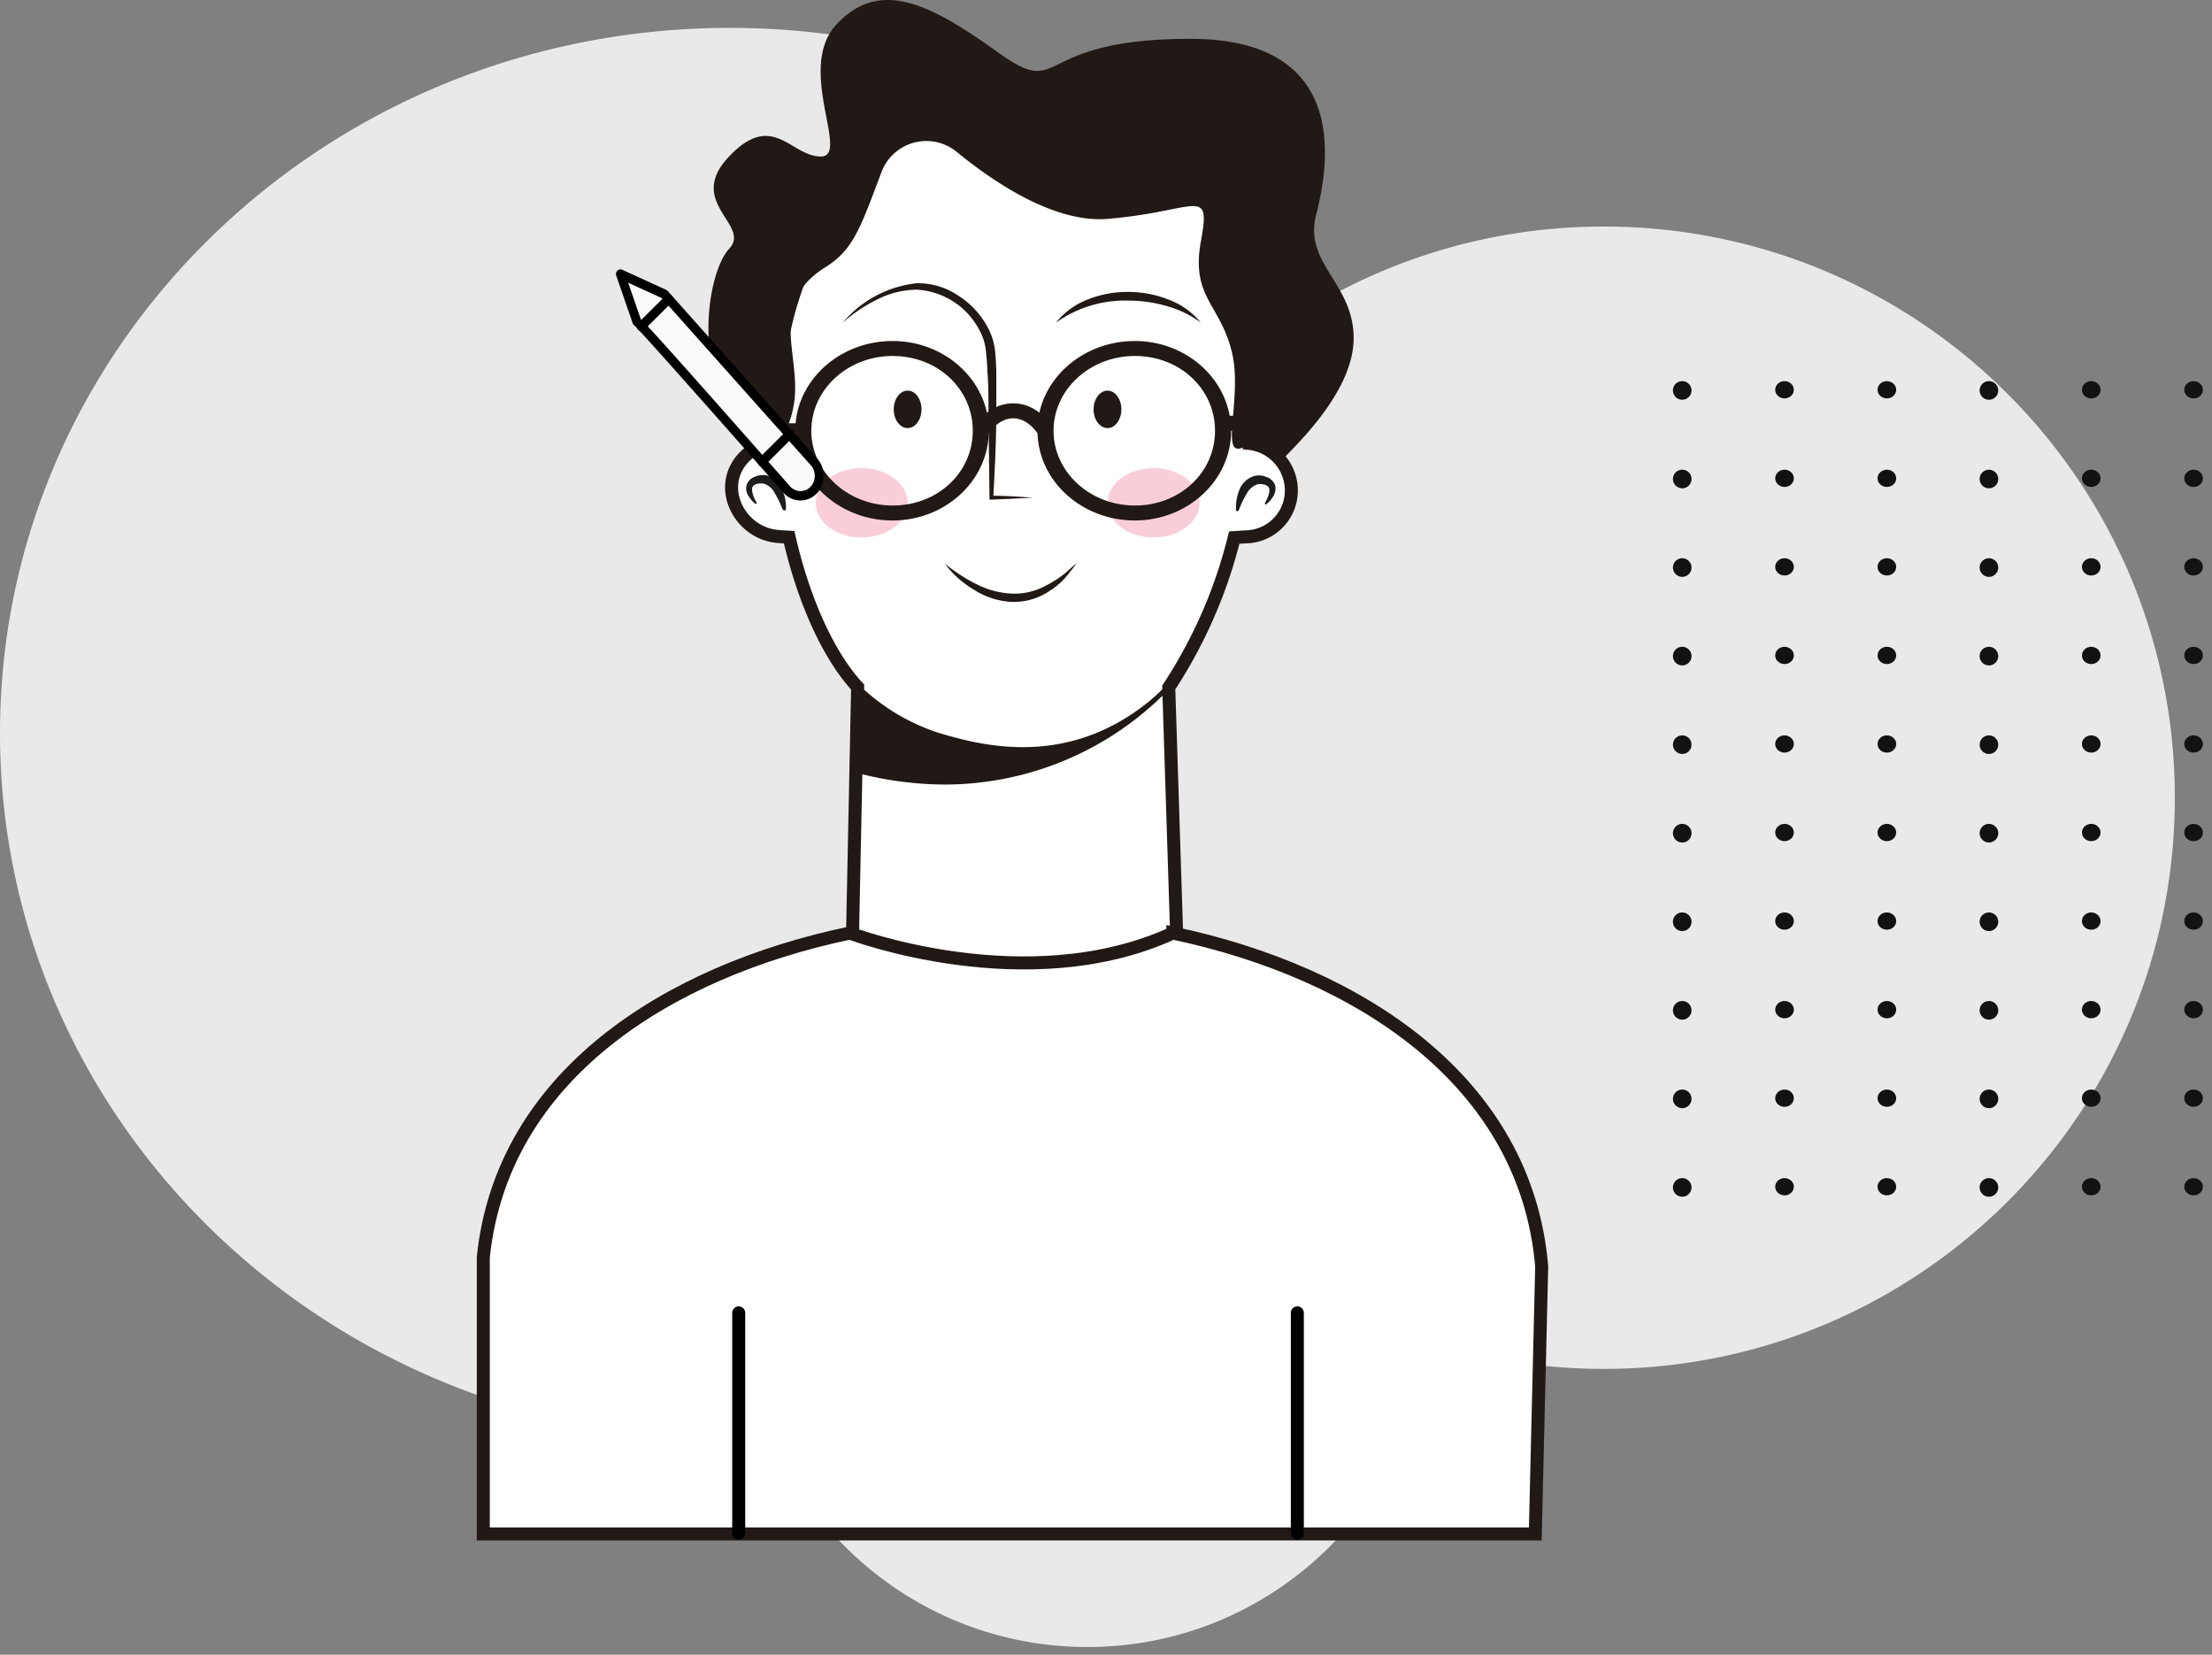 <svg width="238" height="178" fill="none" xmlns="http://www.w3.org/2000/svg"><rect width="100%" height="100%" fill="#808080" stroke="none"/><path fill-rule="evenodd" clip-rule="evenodd" d="M83.015 154.605c-1.483.08-2.977.121-4.48.121C35.16 154.726 0 120.761 0 78.863 0 36.965 35.161 3 78.534 3c25.542 0 48.235 11.778 62.578 30.019 9.2-5.493 19.956-8.65 31.45-8.65C206.493 24.37 234 51.878 234 85.81c0 33.931-27.507 61.438-61.438 61.438a61.398 61.398 0 0 1-18.911-2.966c-1.985 18.487-17.637 32.883-36.651 32.883-15.287 0-28.4-9.304-33.985-22.559Z" fill="#E9E9E9"/><path fill-rule="evenodd" clip-rule="evenodd" d="M181 128.728a1 1 0 1 1 1-1c0 .555-.448 1-1 1m0-9.526a1 1 0 1 1 0-2 1 1 0 0 1 0 2m0-9.521a1 1 0 0 1-1-1.004 1 1 0 1 1 2 0c0 .555-.448 1.004-1 1.004m0-9.529a1 1 0 1 1-.001-2 1 1 0 0 1 .001 2m0-9.526a1 1 0 1 1 0-2 1 1 0 0 1 0 2m0-9.525a.998.998 0 1 1 0-1.997.998.998 0 1 1 0 1.997m0-9.525a1 1 0 1 1-.001-2.001 1 1 0 0 1 .001 2.001m0-9.526a1 1 0 1 1 0-2 1 1 0 0 1 0 2m0-9.525a1 1 0 1 1 0-2 1 1 0 0 1 0 2M181 43a1 1 0 1 1 0-2 1 1 0 0 1 0 2M192.007 128.58c-.551 0-1-.412-1-.926 0-.511.449-.926 1-.926.552 0 1 .415 1 .926 0 .514-.448.926-1 .926m0-9.525c-.551 0-1-.413-1-.926 0-.511.449-.927 1-.927.552 0 1 .416 1 .927 0 .513-.448.926-1 .926m0-9.522c-.551 0-1-.416-1-.93 0-.51.449-.926 1-.926.552 0 1 .416 1 .926 0 .514-.448.93-1 .93m0-9.529c-.551 0-1-.412-1-.926 0-.51.449-.926 1-.926.552 0 1 .416 1 .926 0 .514-.448.926-1 .926m0-9.526c-.551 0-1-.412-1-.925 0-.511.449-.927 1-.927.552 0 1 .416 1 .927 0 .513-.448.925-1 .925m0-9.525c-.551 0-1-.412-1-.926 0-.51.449-.923 1-.923.552 0 1 .413 1 .923 0 .514-.448.926-1 .926m0-9.525c-.551 0-1-.412-1-.926 0-.51.449-.926 1-.926.552 0 1 .416 1 .926 0 .514-.448.926-1 .926m0-9.525c-.551 0-1-.413-1-.926 0-.511.449-.927 1-.927.552 0 1 .416 1 .927 0 .513-.448.926-1 .926m0-9.526c-.551 0-1-.412-1-.925 0-.511.449-.927 1-.927.552 0 1 .416 1 .927 0 .513-.448.925-1 .925m0-9.525c-.551 0-1-.412-1-.923 0-.513.449-.929 1-.929.552 0 1 .416 1 .929 0 .51-.448.923-1 .923M203.019 128.58c-.555 0-1.001-.412-1.001-.926 0-.511.446-.926 1.001-.926.552 0 .999.415.999.926 0 .514-.447.926-.999.926m0-9.525c-.555 0-1.001-.413-1.001-.926 0-.511.446-.927 1.001-.927.552 0 .999.416.999.927 0 .513-.447.926-.999.926m0-9.522c-.555 0-1.001-.416-1.001-.93 0-.51.446-.926 1.001-.926.552 0 .999.416.999.926 0 .514-.447.93-.999.93m0-9.529c-.555 0-1.001-.412-1.001-.926 0-.51.446-.926 1.001-.926.552 0 .999.416.999.926 0 .514-.447.926-.999.926m0-9.526c-.555 0-1.001-.412-1.001-.925 0-.511.446-.927 1.001-.927.552 0 .999.416.999.927 0 .513-.447.925-.999.925m0-9.525c-.555 0-1.001-.412-1.001-.926 0-.51.446-.923 1.001-.923.552 0 .999.413.999.923 0 .514-.447.926-.999.926m0-9.525c-.555 0-1.001-.412-1.001-.926 0-.51.446-.926 1.001-.926.552 0 .999.416.999.926 0 .514-.447.926-.999.926m0-9.525c-.555 0-1.001-.413-1.001-.926 0-.511.446-.927 1.001-.927.552 0 .999.416.999.927 0 .513-.447.926-.999.926m0-9.526c-.555 0-1.001-.412-1.001-.925 0-.511.446-.927 1.001-.927.552 0 .999.416.999.927 0 .513-.447.925-.999.925m0-9.525c-.555 0-1.001-.412-1.001-.923 0-.513.446-.929 1.001-.929.552 0 .999.416.999.929 0 .51-.447.923-.999.923M214 128.728a1 1 0 1 1 1-1c0 .555-.448 1-1 1m0-9.526a1 1 0 1 1 0-2 1 1 0 0 1 0 2m0-9.521a1 1 0 0 1-1-1.004 1 1 0 1 1 2 0c0 .555-.448 1.004-1 1.004m0-9.529a1 1 0 1 1-.001-2 1 1 0 0 1 .001 2m0-9.526a1 1 0 1 1 0-2 1 1 0 0 1 0 2m0-9.525a.998.998 0 1 1 0-1.997.998.998 0 1 1 0 1.997m0-9.525a1 1 0 1 1-.001-2.001 1 1 0 0 1 .001 2.001m0-9.526a1 1 0 1 1 0-2 1 1 0 0 1 0 2m0-9.525a1 1 0 1 1 0-2 1 1 0 0 1 0 2M214 43a1 1 0 1 1 0-2 1 1 0 0 1 0 2M225.007 128.58c-.551 0-1-.412-1-.926 0-.511.449-.926 1-.926.552 0 1 .415 1 .926 0 .514-.448.926-1 .926m0-9.525c-.551 0-1-.413-1-.926 0-.511.449-.927 1-.927.552 0 1 .416 1 .927 0 .513-.448.926-1 .926m0-9.522c-.551 0-1-.416-1-.93 0-.51.449-.926 1-.926.552 0 1 .416 1 .926 0 .514-.448.93-1 .93m0-9.529c-.551 0-1-.412-1-.926 0-.51.449-.926 1-.926.552 0 1 .416 1 .926 0 .514-.448.926-1 .926m0-9.526c-.551 0-1-.412-1-.925 0-.511.449-.927 1-.927.552 0 1 .416 1 .927 0 .513-.448.925-1 .925m0-9.525c-.551 0-1-.412-1-.926 0-.51.449-.923 1-.923.552 0 1 .413 1 .923 0 .514-.448.926-1 .926m0-9.525c-.551 0-1-.412-1-.926 0-.51.449-.926 1-.926.552 0 1 .416 1 .926 0 .514-.448.926-1 .926m0-9.525c-.551 0-1-.413-1-.926 0-.511.449-.927 1-.927.552 0 1 .416 1 .927 0 .513-.448.926-1 .926m0-9.526c-.551 0-1-.412-1-.925 0-.511.449-.927 1-.927.552 0 1 .416 1 .927 0 .513-.448.925-1 .925m0-9.525c-.551 0-1-.412-1-.923 0-.513.449-.929 1-.929.552 0 1 .416 1 .929 0 .51-.448.923-1 .923M236.019 128.58c-.555 0-1.001-.412-1.001-.926 0-.511.446-.926 1.001-.926.552 0 .999.415.999.926 0 .514-.447.926-.999.926m0-9.525c-.555 0-1.001-.413-1.001-.926 0-.511.446-.927 1.001-.927.552 0 .999.416.999.927 0 .513-.447.926-.999.926m0-9.522c-.555 0-1.001-.416-1.001-.93 0-.51.446-.926 1.001-.926.552 0 .999.416.999.926 0 .514-.447.93-.999.93m0-9.529c-.555 0-1.001-.412-1.001-.926 0-.51.446-.926 1.001-.926.552 0 .999.416.999.926 0 .514-.447.926-.999.926m0-9.526c-.555 0-1.001-.412-1.001-.925 0-.511.446-.927 1.001-.927.552 0 .999.416.999.927 0 .513-.447.925-.999.925m0-9.525c-.555 0-1.001-.412-1.001-.926 0-.51.446-.923 1.001-.923.552 0 .999.413.999.923 0 .514-.447.926-.999.926m0-9.525c-.555 0-1.001-.412-1.001-.926 0-.51.446-.926 1.001-.926.552 0 .999.416.999.926 0 .514-.447.926-.999.926m0-9.525c-.555 0-1.001-.413-1.001-.926 0-.511.446-.927 1.001-.927.552 0 .999.416.999.927 0 .513-.447.926-.999.926m0-9.526c-.555 0-1.001-.412-1.001-.925 0-.511.446-.927 1.001-.927.552 0 .999.416.999.927 0 .513-.447.925-.999.925m0-9.525c-.555 0-1.001-.412-1.001-.923 0-.513.446-.929 1.001-.929.552 0 .999.416.999.929 0 .51-.447.923-.999.923" fill="#121212"/><path d="M141.589 23.178c1.352-5.207 3.882-19.002-13.525-19.002-17.406 0-13.322 6.762-20.842 1.352C99.702.118 94.55-2.167 90.046 2.58c-4.504 4.747 1.501 14.255-1.732 14.255-3.232 0-5.152-4.977-9.873 0-4.72 4.977 2.462 7.344 0 9.94-2.461 2.598-4.774 15.717 4.234 22.614a4.19 4.19 0 0 1 .716-.135 48.04 48.04 0 0 1 1.515-15.31C89.14 19.067 97.43 11.466 110.915 11.52c9.778 0 17.244 6.154 20.977 15.296a31.088 31.088 0 0 1 2.001 9.319c.331 4.39.331 8.797 0 13.187.865.133 1.68.487 2.367 1.028a2.58 2.58 0 0 0 1.136-.325c1.826-1.92 8.25-7.79 8.25-13.66s-5.342-7.98-4.057-13.187Z" fill="#211915"/><path d="M138.749 51.378a5.098 5.098 0 0 0-4.315-3.68 80.692 80.692 0 0 0-.108-13.524 27.042 27.042 0 0 0-2.272-8.791 24.347 24.347 0 0 0-22.073-13.917c-12.28 0-20.693 7.276-24.966 21.477a42.186 42.186 0 0 0-1.596 12.565 2.704 2.704 0 0 1-1.745 2.529 5.195 5.195 0 0 0-2.178 1.84c-2.136 3.205.393 7.546 4.234 7.83l1.176.081c1.556 6.763 4.193 12.673 7.371 16.122l-.865 41.927c9.697 11.05 26.116 11.807 35.692.365l-1.353-42.251a52.073 52.073 0 0 0 7.047-16.122l1.204-.081a4.988 4.988 0 0 0 4.861-4.096 5.01 5.01 0 0 0-.114-2.274v0Z" fill="#fff" stroke="#211915" stroke-width="1.4" stroke-miterlimit="10" stroke-linecap="round"/><path d="M125.386 73.896c-9.305 8.967-19.192 6.492-24.345 4.95a22.088 22.088 0 0 1-9.143-5.707v9.914l.23.067a37.87 37.87 0 0 0 9.576 1.272 33.626 33.626 0 0 0 23.925-10.103l1.055-1.515s-.094-.663-.378-.244c-.622.934-.798 1.245-.92 1.366Z" fill="#211915"/><path d="M84.19 54.786c-.22-.596-.491-1.17-.812-1.718a2.07 2.07 0 0 0-1.15-1.028c-.42-.108-1.136 0-1.271.365-.136.365.108 1.069.419 1.61a.121.121 0 0 1 0 .162.122.122 0 0 1-.135 0 3.03 3.03 0 0 1-.69-.798 1.499 1.499 0 0 1-.23-1.19 1.474 1.474 0 0 1 .92-.92 2.164 2.164 0 0 1 1.217-.135 2.475 2.475 0 0 1 1.718 1.555c.281.648.415 1.35.392 2.056a.163.163 0 0 1-.176.162.163.163 0 0 1-.149-.094l-.054-.027ZM132.986 54.732a4.966 4.966 0 0 1 .352-2.002 2.496 2.496 0 0 1 1.717-1.555 2.152 2.152 0 0 1 1.218.135 1.462 1.462 0 0 1 .933.92c.08.411-.003.838-.23 1.19a3.067 3.067 0 0 1-.74.825.107.107 0 0 1-.089 0 .117.117 0 0 1-.037-.027.173.173 0 0 1 0-.136c.311-.54.595-1.244.42-1.61-.176-.364-.852-.472-1.272-.364a2.055 2.055 0 0 0-1.136 1.028 10.612 10.612 0 0 0-.825 1.717.164.164 0 0 1-.196.129.166.166 0 0 1-.128-.196l.013-.054Z" fill="#1D1D1B"/><path d="M123.75 75.357a10.955 10.955 0 0 0 2.705-3.11l-.839 2.042-1.866 1.068ZM99.148 44.034c0 1.109-.663 2.015-1.488 2.015s-1.501-.906-1.501-2.015c0-1.11.676-2.015 1.5-2.015.826 0 1.489.892 1.489 2.015ZM120.653 44.034c0 1.109-.663 2.015-1.488 2.015s-1.501-.906-1.501-2.015c0-1.11.676-2.015 1.501-2.015.825 0 1.488.906 1.488 2.015Z" fill="#211915"/><path d="M90.68 34.702a12.064 12.064 0 0 1 7.953-4.234 7.721 7.721 0 0 1 4.504 1.353 9.144 9.144 0 0 1 3.179 3.476c.379.716.626 1.495.73 2.299.095.784.122 1.542.149 2.299v4.558c0 3.03-.163 6.059-.325 9.089l-.203-.217c1.488 0 2.976.108 4.463.203-1.487.095-2.975.149-4.463.217h-.203v-.23l-.108-9.076c0-1.5 0-3.016-.122-4.517 0-.744-.094-1.501-.162-2.231a5.702 5.702 0 0 0-.608-2.016 8.114 8.114 0 0 0-6.871-4.517 9.615 9.615 0 0 0-4.233 1.068 16.446 16.446 0 0 0-3.68 2.476ZM129.2 34.701a11.218 11.218 0 0 0-3.733-1.798 14.765 14.765 0 0 0-4.057-.569c-2.786-.08-5.521.751-7.791 2.367a8.12 8.12 0 0 1 3.49-2.515 11.43 11.43 0 0 1 4.301-.785c1.467.004 2.92.279 4.287.812 1.37.5 2.58 1.36 3.503 2.488ZM101.649 60.615a17.595 17.595 0 0 0 3.408 2.218 9.19 9.19 0 0 0 3.76 1.015 7.005 7.005 0 0 0 3.733-.866 11.813 11.813 0 0 0 1.704-1.055c.541-.392 1.015-.893 1.583-1.352a21.615 21.615 0 0 1-1.285 1.65 8.33 8.33 0 0 1-1.637 1.352 6.841 6.841 0 0 1-4.138 1.163 8.29 8.29 0 0 1-4.058-1.352 10.439 10.439 0 0 1-3.07-2.773Z" fill="#211915"/><path d="M97.66 54.083c0 2.069-2.218 3.732-4.95 3.732s-4.95-1.663-4.95-3.732c0-2.07 2.205-3.733 4.95-3.733 2.746 0 4.95 1.677 4.95 3.733ZM129.065 54.083c0 2.069-2.218 3.732-4.95 3.732-2.733 0-4.951-1.663-4.951-3.732 0-2.07 2.218-3.733 4.951-3.733 2.732 0 4.95 1.677 4.95 3.733Z" fill="#F9CED9"/><path d="M94.833 18.54a5.153 5.153 0 0 1 8.115-2.192c4.342 3.544 10.685 7.655 16.23 7.195 9.616-.798 11.144-3.651 10.035 2.394-1.109 6.046 2.097 6.763 3.341 11.97 1.244 5.207-1.772 12.43 1.853 9.805 3.625-2.623 6.925-25.426-4.125-31.229-11.05-5.802-21.424-9.765-32.609-4.963-11.185 4.801-19.367 25.548-16.027 36.517 0 0 2.908.622 3.774-4.558.865-5.18-2.935-10.752 3.354-14.715 3.07-1.88 3.828-4.341 6.06-10.225Z" fill="#211915"/><path d="M126.197 100.365c-15.675 7.195-34.57.081-34.758 0-19.666 4.125-37.424 15.391-39.439 34.88V165h113.19l.689-28.754c-1.663-19.949-19.665-31.661-39.682-35.881Z" fill="#fff"/><path d="M126.197 100.365c-15.675 7.195-34.57.081-34.758 0-19.666 4.125-37.424 15.391-39.439 34.88V165h113.19l.689-28.754c-1.663-19.949-19.665-31.661-39.682-35.881Z" stroke="#211915" stroke-width="1.4" stroke-miterlimit="10" stroke-linecap="round"/><path d="M79.482 141.223v23.709M139.587 141.223v23.709" stroke="#000" stroke-width="1.4" stroke-miterlimit="10" stroke-linecap="round"/><path d="M134.205 44.725h-1.894c-.826-4.558-5.082-8.044-10.206-8.044-5.058 0-9.292 3.313-10.273 7.705-.844-.654-1.806-1.002-2.821-1.002-1.014 0-1.976.348-2.819 1.002-.97-4.392-5.152-7.705-10.15-7.705-5.487 0-9.997 3.902-10.443 8.849h-1.782c-.48 0-.869.36-.869.804 0 .444.388.804.869.804h1.782c.446 4.947 4.956 8.849 10.443 8.849 5.618 0 10.196-4.189 10.348-9.389.741-1.033 1.663-1.605 2.621-1.605.957 0 1.88.573 2.621 1.605.154 5.2 4.788 9.389 10.473 9.389 5.714 0 10.362-4.33 10.362-9.653h1.738c.48 0 .869-.36.869-.805 0-.444-.389-.804-.869-.804Zm-38.163 9.653c-4.824 0-8.75-3.609-8.75-8.044 0-4.436 3.926-8.044 8.75-8.044 4.837 0 8.625 3.534 8.625 8.044 0 4.51-3.788 8.044-8.625 8.044Zm26.063 0c-4.824 0-8.75-3.609-8.75-8.044 0-4.436 3.926-8.044 8.75-8.044 4.837 0 8.625 3.534 8.625 8.044 0 4.51-3.788 8.044-8.625 8.044Z" fill="#211915"/><path d="m71.935 31.833-4.705-2.265 1.68 5.164 15.507 18.044c.624.37 2.074.915 2.88.142.807-.773 1.04-1.642 1.057-1.98l-16.42-19.105Z" fill="#FAFAFB"/><path d="M87.848 53.107c.974-.97 1.026-2.707.111-3.732l-16.124-18.08a.473.473 0 0 0-.158-.115l-4.729-2.165a.458.458 0 0 0-.52.096.524.524 0 0 0-.12.542l1.764 5.112c.04.11.112.203.206.262.36.332 2.986 3.191 16.02 17.973a2.414 2.414 0 0 0 1.745.835c.67.022 1.31-.234 1.805-.728Zm-2.846-.798C72.827 38.504 69.82 35.16 68.949 34.349l-1.359-3.937 3.614 1.654L87.262 50.07c.564.633.539 1.697-.076 2.31a1.483 1.483 0 0 1-2.184-.07Z" fill="#000"/><path d="m69.316 35.478 2.964-2.947a.526.526 0 0 0 .021-.715.462.462 0 0 0-.677-.02l-2.964 2.947a.522.522 0 0 0-.021.715.462.462 0 0 0 .677.02ZM82.304 50.033l2.964-2.948a.526.526 0 0 0 .021-.715.462.462 0 0 0-.677-.02l-2.964 2.948a.524.524 0 0 0-.02.715c.18.203.484.212.676.02Z" fill="#000"/></svg>